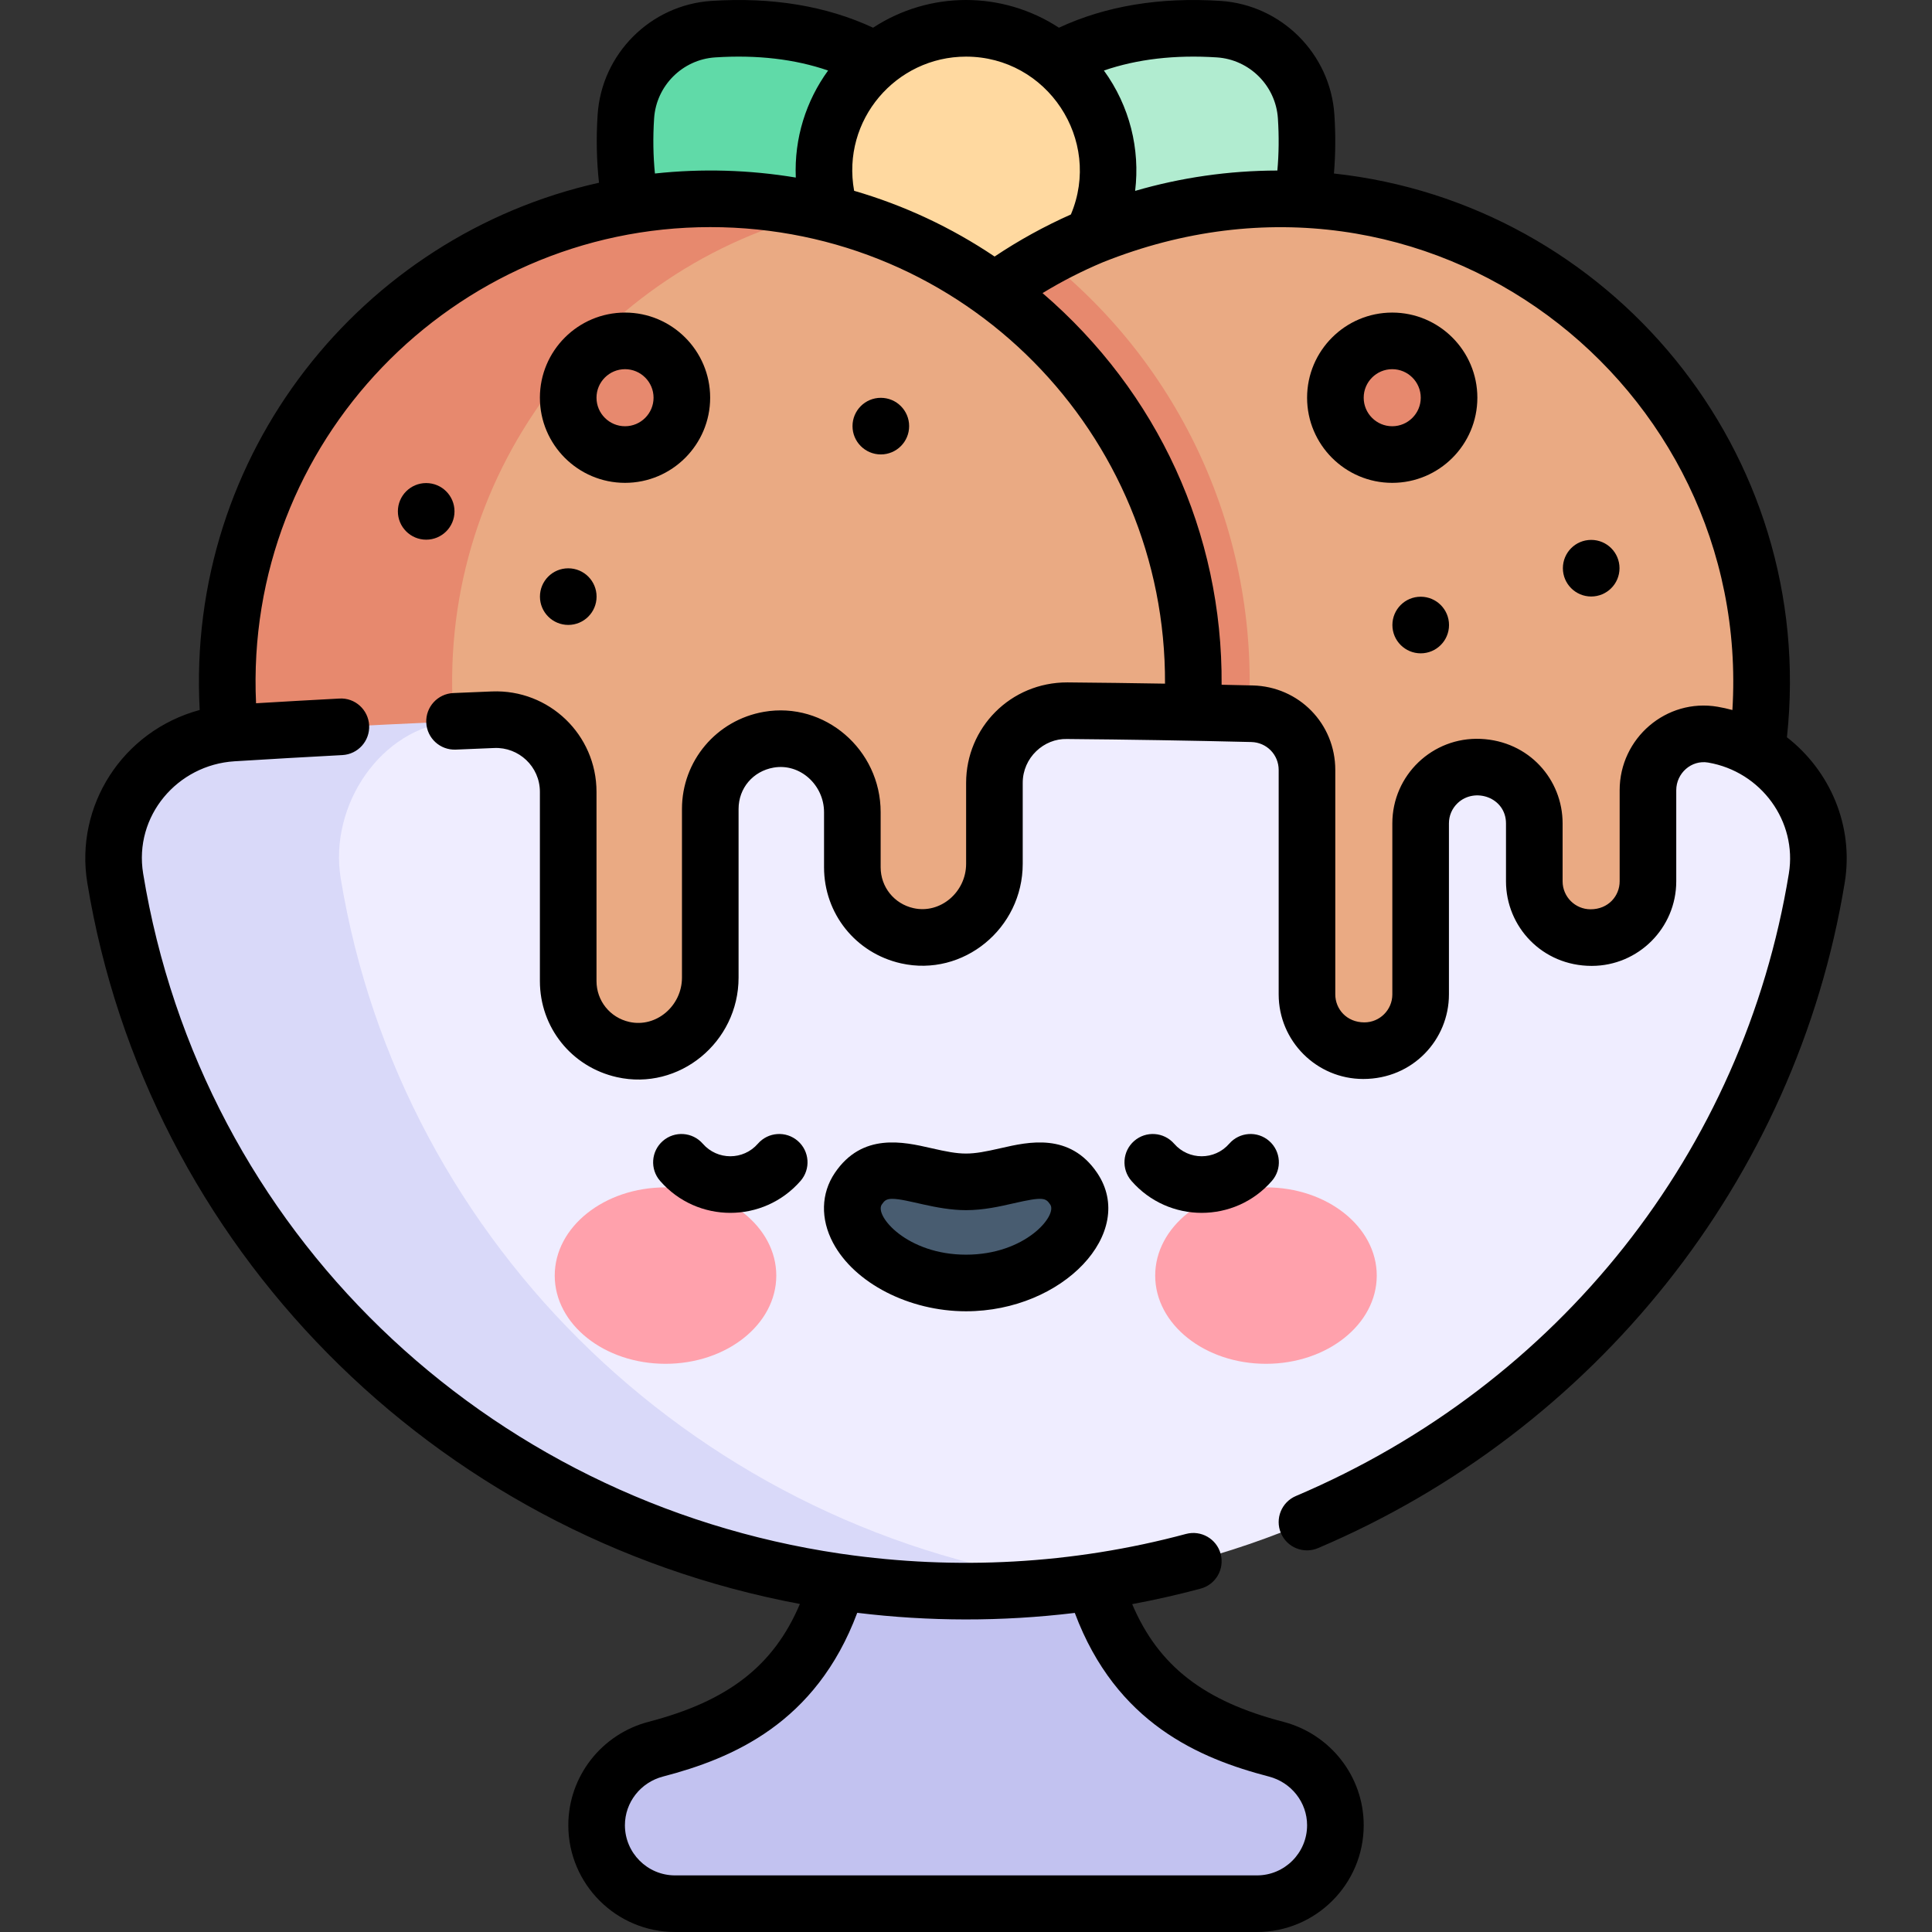 <svg id="Layer_1" enable-background="new 0 0 511.946 511.946" viewBox="0 0 511.946 511.946" xmlns="http://www.w3.org/2000/svg"><rect x="0" y="0" width="511.946" height="511.946" fill="#333333" stroke="none"/><g><g><path d="m231.978 16.082c-11.701-6.445-26.275-9.456-43.047-8.358-12.389.812-22.346 10.77-23.158 23.158-.551 8.419-.067 16.284 1.367 23.511 55.493 75.588 116.743 51.105 64.838-38.311z" fill="#60daa8"/><path d="m344.962 52.828c1.204-6.793 1.585-14.131 1.073-21.946-.811-12.389-10.769-22.347-23.158-23.158-16.772-1.098-31.346 1.913-43.047 8.358-11.05 20.791-1.728 45.902 17.332 54.052 16.554 7.078 37.664.17 47.8-17.306z" fill="#b1ecd0"/><path d="m220.058 56.686c-7.81-24.287 10.335-49.184 35.847-49.184 28.577 0 46.279 30.423 33.378 55.076-10.102 44.011-63.477 35.209-69.225-5.892z" fill="#ffd9a0"/><path d="m221.921 419.145c-8.003 27.237-24.991 38.298-48.213 44.352-9.207 2.4-15.686 10.635-15.686 20.149 0 11.503 9.316 20.798 20.788 20.798h154.188c11.481 0 20.788-9.308 20.788-20.788 0-9.529-6.499-17.76-15.721-20.16-22.985-5.982-40.122-16.948-48.177-44.351-.892-2.389-6.873-17.675-21.887-22.559-16.104-5.238-36.193 3.575-46.08 22.559z" fill="#c2c2f0"/><path d="m481.354 232.693c-15.99 97.59-95.64 174.17-195.61 187.021-99.98-12.851-205.366-83.474-221.356-181.064-3.13-19.12 18.917-45.036 38.387-46.675-.924-8.827 16.791-15.24 17.629-23.872 115.471-40.455 240.663-28.219 345.03 30.82 11.47 6.8 18.17 19.98 15.92 33.77z" fill="#efedff"/><path d="m285.885 419.713c-124.425 16.06-235.962-69.045-255.29-187.021-3.13-19.12 10.93-36.76 30.4-38.399 13.83-7.42 33.99-17.24 59.55-26.19-.83 8.53-1.241 14.149-.301 23.05-19.47 1.64-33.099 22.42-29.969 41.54 15.99 97.589 95.63 174.17 195.61 187.02z" fill="#d9d9f9"/><path d="m465.434 198.923c-3.47-2.061-7.381-3.527-11.61-4.25-9.021-1.542-17.21 5.569-17.21 14.72v24.14c0 7.86-6.19 14.91-15.21 14.91-8.24 0-14.91-6.67-14.91-14.91v-15.34c0-7.739-5.97-14.58-14.53-14.91-8.49-.369-15.59 6.391-15.59 14.891v45.33c0 7.859-6.19 14.91-15.21 14.91-8.23 0-14.91-6.681-14.91-14.91v-59.471c0-7.346-5.387-14.555-15.36-14.93-14.264-40.438-32.091-80.826-53.87-120.59 18.3-10.09 39.33-15.83 61.7-15.83 77.934 0 137.769 69.069 126.71 146.24z" fill="#eaaa83"/><ellipse cx="176.348" cy="338.008" fill="#ffa1ac" rx="29.355" ry="23.377"/><ellipse cx="335.461" cy="338.008" fill="#ffa1ac" rx="29.355" ry="23.377"/><path d="m255.904 313.17c-11.646 0-22.017-7.826-28.539 1.825-6.617 9.79 8.202 24.97 28.539 24.97s35.156-15.18 28.54-24.97c-6.523-9.65-16.894-1.825-28.54-1.825z" fill="#485c70"/><circle cx="368.845" cy="105.385" fill="#e7896e" r="15.059"/><path d="m330.894 189.103c-5.01-.12-10.01-.229-15.01-.32-44.42-19.6-64.75-67.029-52.45-111.63.401-.391 7.095-5.113 13.59-8.64 35.59 28.18 56.67 72.61 53.87 120.59z" fill="#e7896e"/><path d="m315.884 188.782c-11.08-.21-22.14-.369-33.17-.46-10.662-.085-19.28 8.547-19.28 19.12v21.45c0 12.297-11.319 21.726-23.1 19.061-8.75-1.961-14.55-9.62-14.55-18.141v-14.6c0-11.637-10.29-21.222-22.14-19.2-9.364 1.598-15.5 9.59-15.5 18.35v44.681c0 12.199-11.2 21.739-23.11 19.069-8.75-1.97-14.54-9.63-14.54-18.149v-50.141c0-7.22-4-13.479-9.87-16.729-5.723-3.17-9.518-2.394-20.38-1.94-29.096-67.369 24.667-141.614 97.75-134.97 59.568 14.209 101.843 69.496 97.89 132.599z" fill="#eaaa83"/><g fill="#e7896e"><path d="m217.994 56.183c-60 14.301-103.014 70.666-97.75 134.97-22.18 1-52.72 2.58-59.39 3.141-9.315-88.101 71.291-158.654 157.14-138.111z"/><circle cx="165.551" cy="105.385" r="15.059"/></g></g><g><path d="m200.827 303.061c-3.868 4.438-10.736 4.438-14.604 0-2.723-3.122-7.459-3.447-10.582-.727-3.123 2.722-3.448 7.459-.727 10.582 9.844 11.295 27.376 11.294 37.22 0 2.722-3.122 2.396-7.859-.726-10.581-3.121-2.722-7.858-2.397-10.581.726z"/><path d="m336.306 302.334c-3.123-2.722-7.86-2.396-10.582.727-3.868 4.438-10.735 4.438-14.604 0-2.721-3.123-7.459-3.448-10.582-.726-3.122 2.722-3.447 7.459-.726 10.581 9.845 11.295 27.375 11.296 37.22 0 2.722-3.123 2.396-7.86-.726-10.582z"/><path d="m265.272 304.225c-8.415 1.928-10.182 1.928-18.597 0-7.246-1.658-18.196-4.166-25.455 6.572-3.672 5.434-3.846 12.188-.477 18.532 5.672 10.679 20.159 18.138 35.23 18.138 25.723 0 45.42-20.888 34.753-36.67-7.257-10.736-18.206-8.23-25.454-6.572zm-9.298 28.242c-15.671 0-24.298-10.359-22.326-13.27.656-.972 1.144-1.524 2.765-1.524 4.031 0 11.646 2.999 19.561 2.999 4.673 0 8.909-.97 12.646-1.825 7.855-1.8 8.489-1.412 9.68.351 1.938 2.86-6.531 13.269-22.326 13.269z"/><path d="m473.507 195.363c8.138-75.629-47.062-141.49-120.037-149.385.425-5.026.469-10.239.119-15.584-1.057-16.133-14.019-29.095-30.152-30.152-16.08-1.053-30.46 1.341-42.839 7.098-14.975-9.786-34.273-9.786-49.248 0-12.378-5.755-26.758-8.146-42.839-7.099-16.132 1.058-29.095 14.02-30.151 30.152-.407 6.221-.276 12.253.365 18.028-62.884 14.01-109.493 71.885-105.81 139.712-20.59 5.59-33.102 25.537-29.787 45.771 15.761 96.223 91.31 172.856 188.833 191.119-6.978 16.463-19.109 25.752-40.074 31.218-12.538 3.27-21.294 14.539-21.294 27.417 0 15.598 12.69 28.288 28.288 28.288h154.188c15.598 0 28.288-12.69 28.288-28.288 0-12.874-8.772-24.148-21.332-27.418-20.918-5.444-33.033-14.722-40.017-31.173 6.105-1.136 12.161-2.504 18.149-4.113 4-1.075 6.372-5.189 5.296-9.19-1.075-4-5.19-6.366-9.189-5.296-30.185 8.115-61.188 9.581-90.799 5.33-.293-.059-.586-.103-.879-.126-93.89-13.855-169.124-85.37-184.655-180.191-2.5-15.265 9.075-28.812 24.223-29.754 9.421-.585 19.034-1.138 28.57-1.644 4.137-.219 7.312-3.75 7.093-7.886-.219-4.137-3.751-7.347-7.886-7.093-7.357.389-14.757.808-22.082 1.247-3.213-69.293 52.323-126.17 120.361-126.17 67.453 0 120.833 54.845 120.497 120.975-8.635-.145-17.276-.257-25.857-.331-15.109-.033-26.846 12.032-26.846 26.62v21.45c0 7.493-6.824 13.348-13.957 11.746-5.117-1.149-8.69-5.604-8.69-10.831v-14.595c0-16.615-14.852-29.372-30.924-26.592-12.587 2.184-21.723 13.008-21.723 25.737v44.686c0 7.483-6.809 13.347-13.958 11.746-5.116-1.149-8.689-5.603-8.689-10.83v-50.14c0-15.138-12.571-27.198-27.697-26.6l-10.243.427c-4.139.178-7.349 3.678-7.171 7.815.178 4.139 3.667 7.337 7.815 7.171l10.199-.425c6.461-.281 12.096 4.887 12.096 11.611v50.14c0 12.295 8.389 22.767 20.4 25.465 16.464 3.706 32.246-9.231 32.246-26.381v-44.686c0-5.503 3.819-10.01 9.286-10.958 7.047-1.225 13.361 4.66 13.361 11.812v14.595c0 12.296 8.39 22.768 20.402 25.466 16.468 3.698 32.245-9.231 32.245-26.381v-21.45c0-6.71 5.644-11.794 11.717-11.62 16.216.139 32.651.408 48.848.801 4.07.098 7.258 3.352 7.258 7.407v59.472c0 12.355 10.052 22.408 22.408 22.408 13.154 0 22.709-10.436 22.709-22.408v-45.326c0-2.036.81-3.934 2.281-5.342 4.542-4.348 12.837-1.522 12.837 5.355v15.346c0 11.973 9.554 22.408 22.709 22.408 12.356 0 22.408-10.053 22.408-22.408v-24.141c0-4.504 4.003-8.086 8.444-7.333 14.059 2.407 23.656 15.603 21.394 29.416-12.062 73.644-60.894 135.303-130.625 164.938-3.812 1.62-5.589 6.023-3.969 9.836 1.62 3.812 6.025 5.59 9.836 3.969 73.247-31.129 126.644-97.465 139.56-176.319 2.471-15.064-3.894-29.656-15.31-38.539zm-188.705 232.029c10.959 29.275 33.043 38.576 51.444 43.364 5.953 1.55 10.11 6.855 10.11 12.902 0 7.327-5.961 13.288-13.288 13.288h-154.188c-7.327 0-13.288-5.961-13.288-13.298 0-6.044 4.144-11.345 10.078-12.892 18.426-4.804 40.537-14.121 51.486-43.391 18.971 2.304 38.135 2.373 57.646.027zm37.655-412.182c8.648.566 15.598 7.516 16.164 16.164.312 4.77.258 9.39-.142 13.813-12.918.029-25.567 1.864-37.687 5.394 1.341-11.054-1.41-22.441-8.274-31.894 8.813-3.029 18.838-4.201 29.939-3.477zm-38.691 41.619c-6.998 3.118-13.761 6.827-20.215 11.149-11.473-7.721-23.995-13.578-37.223-17.42-3.398-18.784 11.115-35.553 29.645-35.553 21.562-.001 36.126 22.091 27.793 41.824zm-110.221-10.852c-.469-4.661-.549-9.545-.218-14.603.566-8.648 7.516-15.598 16.164-16.164 11.101-.726 21.127.446 29.94 3.477-5.85 8.056-8.995 17.923-8.561 28.362-12.285-2.041-24.823-2.424-37.325-1.072zm255.635 163.42v24.141c0 3.828-2.963 7.408-7.709 7.408-4.085 0-7.408-3.323-7.408-7.408v-15.346c0-11.641-8.905-21.832-21.704-22.401-12.758-.567-23.414 9.617-23.414 22.388v45.326c0 4.085-3.323 7.408-7.408 7.408-4.702 0-7.709-3.542-7.709-7.408v-59.472c0-12.267-9.618-22.107-21.896-22.403-2.733-.066-5.48-.124-8.225-.183.275-40.247-16.93-77.545-47.451-103.782 5.121-3.122 10.437-5.838 15.913-8.14 86.601-34.731 172.152 32.609 166.887 118.62-1.273-.346-2.573-.639-3.899-.866-13.602-2.325-25.977 8.321-25.977 22.118z"/><path d="m188.18 105.387c0-12.439-10.12-22.56-22.559-22.56s-22.559 10.12-22.559 22.56c0 12.438 10.12 22.559 22.559 22.559s22.559-10.12 22.559-22.559zm-30.118 0c0-4.168 3.391-7.56 7.559-7.56s7.559 3.392 7.559 7.56-3.391 7.559-7.559 7.559-7.559-3.391-7.559-7.559z"/><path d="m368.915 82.828c-12.439 0-22.559 10.12-22.559 22.56 0 12.438 10.12 22.559 22.559 22.559s22.559-10.12 22.559-22.559c0-12.44-10.12-22.56-22.559-22.56zm0 30.118c-4.168 0-7.559-3.391-7.559-7.559s3.391-7.56 7.559-7.56 7.559 3.392 7.559 7.56-3.391 7.559-7.559 7.559z"/><path d="m421.641 143.063c-4.183 0-7.505 3.384-7.505 7.5 0 4.143 3.363 7.5 7.505 7.5s7.5-3.357 7.5-7.5-3.358-7.5-7.5-7.5z"/><path d="m376.465 158.122c-4.183 0-7.505 3.384-7.505 7.5 0 4.143 3.363 7.5 7.505 7.5s7.5-3.357 7.5-7.5-3.358-7.5-7.5-7.5z"/><path d="m120.435 135.504c0-4.118-3.329-7.5-7.51-7.5-4.142 0-7.495 3.357-7.495 7.5s3.363 7.5 7.505 7.5 7.5-3.357 7.5-7.5z"/><path d="m150.572 150.592c-4.142 0-7.495 3.357-7.495 7.5s3.363 7.5 7.505 7.5 7.5-3.357 7.5-7.5c0-4.118-3.329-7.5-7.51-7.5z"/><path d="m240.906 112.916c0-4.118-3.329-7.5-7.51-7.5-4.142 0-7.495 3.357-7.495 7.5s3.363 7.5 7.505 7.5 7.5-3.357 7.5-7.5z"/></g></g><g/><g/><g/><g/><g/><g/><g/><g/><g/><g/><g/><g/><g/><g/><g/></svg>